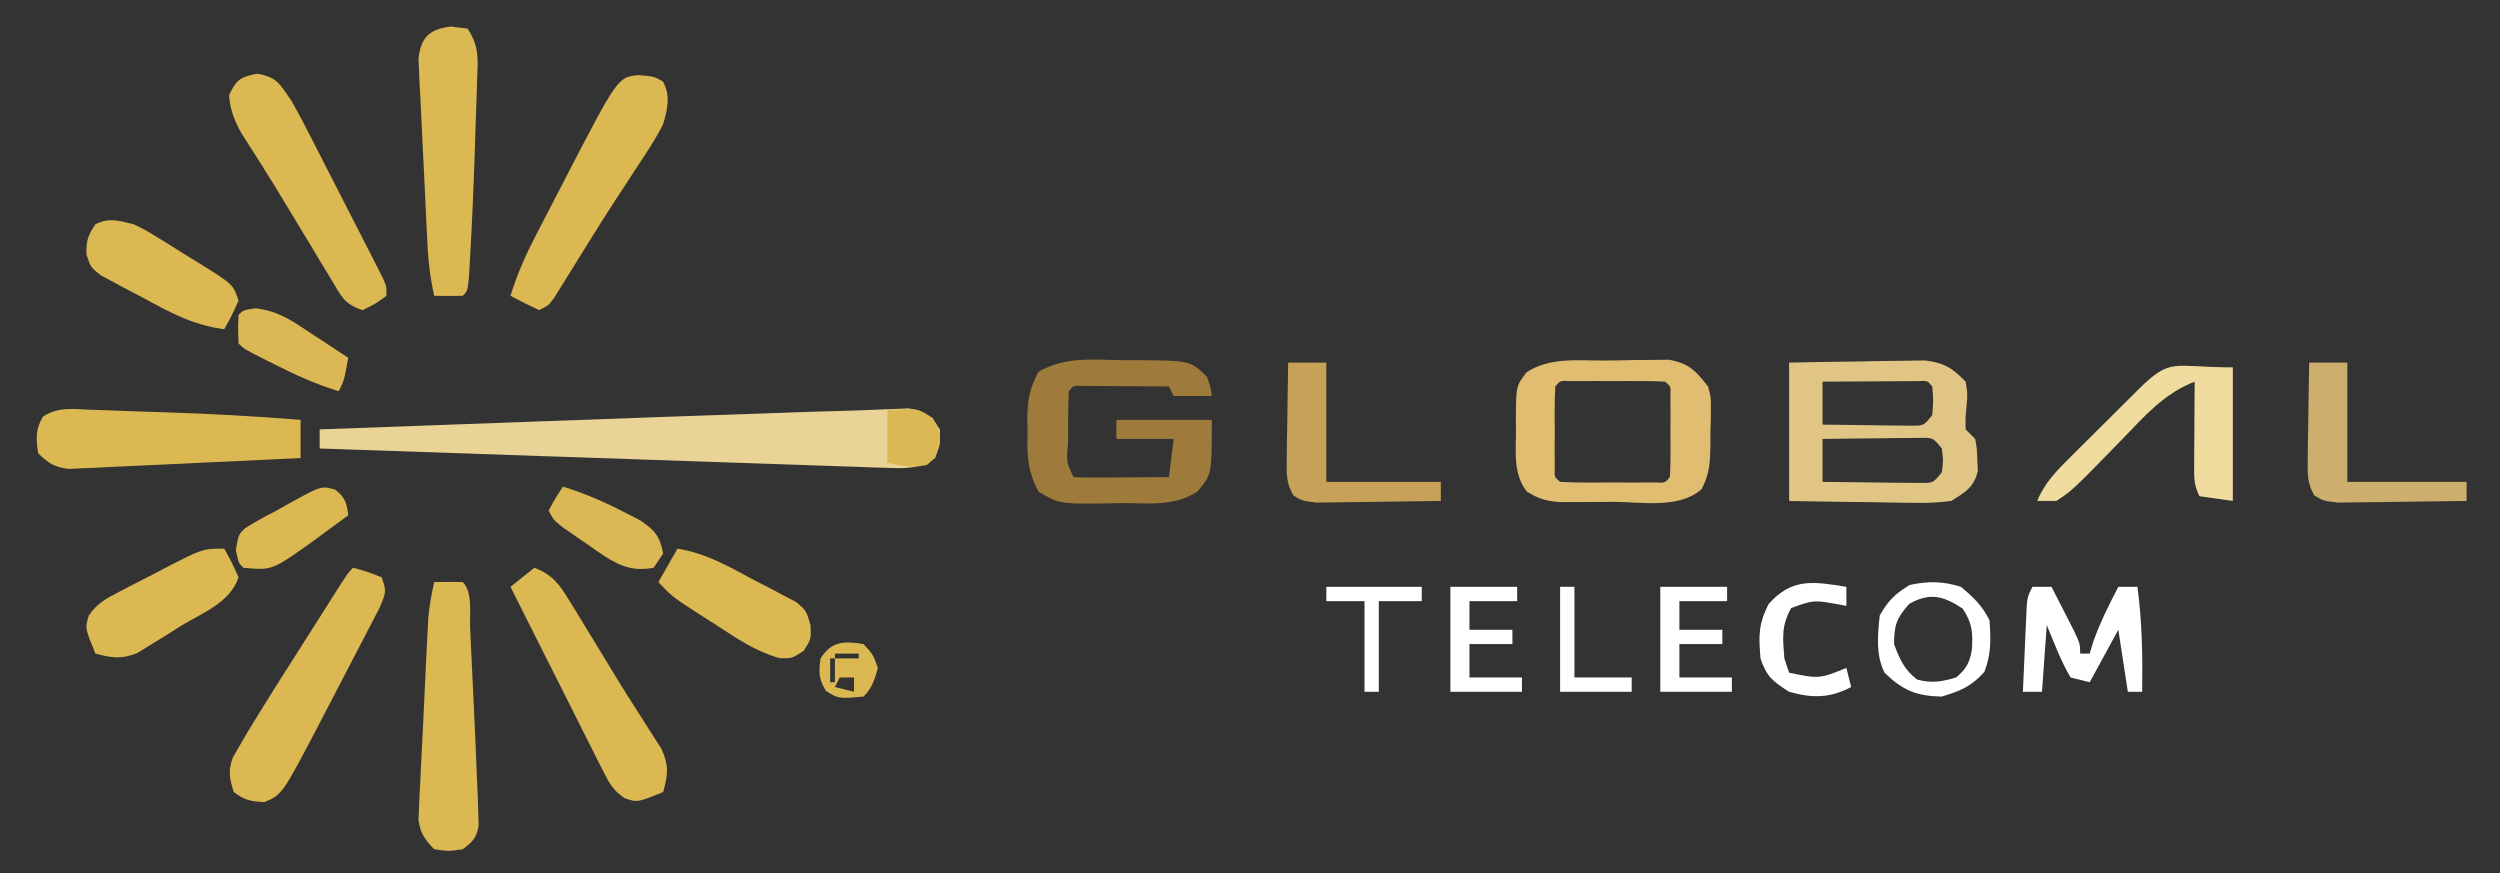 <?xml version="1.0" encoding="UTF-8"?>
<svg version="1.1" xmlns="http://www.w3.org/2000/svg" width="524" height="183">
<rect width="100%" height="100%" fill="#333333" stroke="none"/>
<path d="M0 0 C1.067 -0.036 2.135 -0.073 3.234 -0.11 C4.652 -0.174 4.652 -0.174 6.098 -0.24 C9.45 0.294 10.605 1.502 12.638 4.165 C12.638 7.29 12.638 7.29 11.638 10.165 C8.547 12.256 6.08 12.379 2.412 12.254 C0.826 12.207 0.826 12.207 -0.792 12.16 C-1.947 12.115 -3.101 12.071 -4.291 12.025 C-5.51 11.986 -6.73 11.947 -7.987 11.908 C-11.328 11.799 -14.668 11.682 -18.009 11.56 C-21.501 11.435 -24.994 11.322 -28.487 11.208 C-35.099 10.989 -41.711 10.76 -48.323 10.528 C-55.851 10.263 -63.379 10.01 -70.908 9.759 C-86.393 9.241 -101.878 8.708 -117.362 8.165 C-117.362 6.845 -117.362 5.525 -117.362 4.165 C-107.075 3.79 -96.789 3.416 -86.502 3.043 C-81.722 2.87 -76.942 2.696 -72.162 2.522 C-53.741 1.851 -35.32 1.182 -16.897 0.567 C-15.686 0.526 -14.476 0.484 -13.228 0.441 C-11 0.368 -8.771 0.304 -6.543 0.249 C-4.361 0.191 -2.18 0.107 0 0 Z " fill="#E9D396" transform="translate(184.362,85.835)"/>
<path d="M0 0 C4.467 -0.092 8.93 -0.172 13.397 -0.22 C14.915 -0.24 16.433 -0.267 17.951 -0.302 C20.138 -0.351 22.324 -0.373 24.512 -0.391 C25.826 -0.412 27.141 -0.433 28.495 -0.454 C32.548 0.071 34.187 1.086 37 4 C37.418 6.508 37.418 6.508 37.188 9.125 C36.947 11.69 36.947 11.69 37 14 C37.66 14.66 38.32 15.32 39 16 C39.371 18.023 39.371 18.023 39.438 20.375 C39.497 21.531 39.497 21.531 39.559 22.711 C38.709 26.191 36.985 27.103 34 29 C31.215 29.343 28.845 29.47 26.074 29.391 C25.327 29.385 24.579 29.379 23.809 29.373 C21.434 29.351 19.061 29.301 16.688 29.25 C15.072 29.23 13.457 29.212 11.842 29.195 C7.893 29.155 3.948 29.076 0 29 C0 19.43 0 9.86 0 0 Z M7 4 C7 6.97 7 9.94 7 13 C10.458 13.058 13.916 13.094 17.375 13.125 C18.36 13.142 19.345 13.159 20.359 13.176 C21.3 13.182 22.241 13.189 23.211 13.195 C24.08 13.206 24.95 13.216 25.845 13.227 C28.213 13.206 28.213 13.206 30 11 C30.25 7.958 30.25 7.958 30 5 C28.984 3.761 28.984 3.761 26.867 3.886 C25.492 3.894 25.492 3.894 24.09 3.902 C22.606 3.907 22.606 3.907 21.092 3.912 C19.53 3.925 19.53 3.925 17.938 3.938 C16.37 3.944 16.37 3.944 14.771 3.951 C12.181 3.963 9.59 3.979 7 4 Z M7 16 C7 18.97 7 21.94 7 25 C10.792 25.058 14.583 25.094 18.375 25.125 C19.995 25.15 19.995 25.15 21.648 25.176 C23.195 25.185 23.195 25.185 24.773 25.195 C25.727 25.206 26.68 25.216 27.662 25.227 C30.192 25.231 30.192 25.231 32 23 C32.333 20.5 32.333 20.5 32 18 C30.192 15.769 30.192 15.769 27.662 15.773 C26.232 15.789 26.232 15.789 24.773 15.805 C23.742 15.811 22.711 15.818 21.648 15.824 C20.028 15.849 20.028 15.849 18.375 15.875 C16.743 15.889 16.743 15.889 15.078 15.902 C12.385 15.926 9.693 15.959 7 16 Z " fill="#E0C584" transform="translate(375,76)"/>
<path d="M0 0 C2.011 -0.012 4.019 -0.061 6.03 -0.112 C7.941 -0.122 7.941 -0.122 9.891 -0.133 C11.055 -0.147 12.218 -0.16 13.417 -0.174 C17.565 0.611 19.032 2.119 21.583 5.426 C22.198 7.674 22.198 7.674 22.177 9.929 C22.174 10.753 22.171 11.576 22.169 12.424 C22.126 13.693 22.126 13.693 22.083 14.988 C22.087 16.263 22.087 16.263 22.091 17.564 C22.034 21.174 21.951 23.734 20.239 26.953 C15.512 31.156 7.55 29.61 1.645 29.613 C0.357 29.625 -0.932 29.638 -2.259 29.65 C-3.496 29.652 -4.733 29.654 -6.007 29.656 C-7.707 29.662 -7.707 29.662 -9.44 29.668 C-12.356 29.431 -13.986 29 -16.417 27.426 C-19.238 23.784 -18.712 19.319 -18.667 14.926 C-18.675 14.166 -18.683 13.407 -18.691 12.625 C-18.665 5.328 -18.665 5.328 -16.417 2.426 C-11.496 -0.751 -5.65 0.016 0 0 Z M-10.417 5.426 C-10.516 6.829 -10.548 8.237 -10.55 9.644 C-10.551 10.494 -10.553 11.343 -10.554 12.219 C-10.55 13.112 -10.546 14.005 -10.542 14.926 C-10.546 15.819 -10.55 16.712 -10.554 17.633 C-10.553 18.482 -10.551 19.332 -10.55 20.207 C-10.549 20.991 -10.548 21.776 -10.547 22.584 C-10.618 24.443 -10.618 24.443 -9.417 25.426 C-7.795 25.525 -6.168 25.556 -4.542 25.558 C-3.557 25.56 -2.573 25.561 -1.558 25.562 C-0.003 25.556 -0.003 25.556 1.583 25.551 C2.619 25.554 3.656 25.558 4.723 25.562 C5.708 25.561 6.693 25.56 7.708 25.558 C8.618 25.557 9.528 25.556 10.466 25.555 C12.568 25.661 12.568 25.661 13.583 24.426 C13.681 23.022 13.714 21.614 13.716 20.207 C13.717 19.357 13.718 18.508 13.719 17.633 C13.714 16.293 13.714 16.293 13.708 14.926 C13.712 14.032 13.715 13.139 13.719 12.219 C13.718 11.369 13.717 10.52 13.716 9.644 C13.714 8.86 13.713 8.075 13.712 7.267 C13.784 5.408 13.784 5.408 12.583 4.426 C10.96 4.326 9.333 4.295 7.708 4.293 C6.723 4.291 5.738 4.29 4.723 4.289 C3.169 4.295 3.169 4.295 1.583 4.301 C0.546 4.297 -0.49 4.293 -1.558 4.289 C-2.543 4.29 -3.528 4.291 -4.542 4.293 C-5.452 4.294 -6.362 4.295 -7.3 4.296 C-9.403 4.19 -9.403 4.19 -10.417 5.426 Z " fill="#E0BD70" transform="translate(336.417,75.574)"/>
<path d="M0 0 C1.279 -0.003 2.559 -0.005 3.877 -0.008 C14.449 0.103 14.449 0.103 17.938 3.5 C18.688 5.688 18.688 5.688 18.938 7.5 C16.297 7.5 13.658 7.5 10.938 7.5 C10.607 6.84 10.277 6.18 9.938 5.5 C6.625 5.471 3.313 5.453 0 5.438 C-0.946 5.429 -1.891 5.421 -2.865 5.412 C-3.764 5.409 -4.663 5.406 -5.59 5.402 C-6.422 5.397 -7.255 5.392 -8.113 5.386 C-10.068 5.284 -10.068 5.284 -11.062 6.5 C-11.162 9.343 -11.201 12.157 -11.188 15 C-11.191 15.798 -11.195 16.596 -11.199 17.418 C-11.571 21.268 -11.571 21.268 -10.062 24.5 C-8.574 24.587 -7.081 24.607 -5.59 24.598 C-4.241 24.593 -4.241 24.593 -2.865 24.588 C-1.92 24.58 -0.974 24.571 0 24.562 C1.424 24.556 1.424 24.556 2.877 24.549 C5.231 24.537 7.584 24.521 9.938 24.5 C10.268 21.86 10.598 19.22 10.938 16.5 C6.978 16.5 3.018 16.5 -1.062 16.5 C-1.062 15.18 -1.062 13.86 -1.062 12.5 C5.537 12.5 12.137 12.5 18.938 12.5 C18.938 23.944 18.938 23.944 15.938 27.5 C10.987 30.8 5.38 29.91 -0.438 29.938 C-1.67 29.97 -2.902 30.003 -4.172 30.037 C-13.052 30.09 -13.052 30.09 -17.375 27.566 C-19.726 23.294 -19.798 19.805 -19.688 15 C-19.707 14.158 -19.726 13.316 -19.746 12.449 C-19.715 8.466 -19.32 5.976 -17.402 2.438 C-11.896 -0.757 -6.237 -0.139 0 0 Z " fill="#9E7B3B" transform="translate(235.062,75.5)"/>
<path d="M0 0 C3.125 0.25 3.125 0.25 5.062 1.312 C6.723 4.34 6.045 7.066 5.125 10.25 C3.592 13.328 1.722 16.145 -0.188 19 C-1.275 20.669 -2.363 22.338 -3.449 24.008 C-4.012 24.864 -4.574 25.72 -5.154 26.603 C-6.892 29.276 -8.587 31.972 -10.27 34.68 C-10.811 35.55 -11.353 36.421 -11.911 37.317 C-12.956 39 -14 40.684 -15.04 42.37 C-15.751 43.506 -15.751 43.506 -16.477 44.664 C-17.1 45.669 -17.1 45.669 -17.737 46.694 C-18.875 48.25 -18.875 48.25 -20.875 49.25 C-22.906 48.316 -24.91 47.318 -26.875 46.25 C-25.507 41.799 -23.749 37.805 -21.609 33.672 C-21.136 32.755 -21.136 32.755 -20.652 31.819 C-19.985 30.53 -19.316 29.243 -18.645 27.957 C-17.637 26.022 -16.636 24.084 -15.637 22.145 C-4.369 0.38 -4.369 0.38 0 0 Z " fill="#DCB853" transform="translate(133.875,15.75)"/>
<path d="M0 0 C4.136 0.76 4.671 2.128 7.062 5.562 C8.754 8.494 10.296 11.494 11.828 14.512 C12.266 15.366 12.705 16.219 13.156 17.099 C14.077 18.895 14.994 20.693 15.909 22.492 C17.315 25.255 18.731 28.011 20.148 30.768 C21.042 32.515 21.936 34.263 22.828 36.012 C23.253 36.839 23.678 37.666 24.116 38.518 C24.503 39.283 24.891 40.047 25.29 40.835 C25.633 41.508 25.977 42.181 26.33 42.875 C27.062 44.562 27.062 44.562 27.062 46.562 C24.75 48.25 24.75 48.25 22.062 49.562 C18.148 48.258 17.661 46.734 15.551 43.234 C14.875 42.123 14.199 41.012 13.502 39.867 C12.793 38.682 12.084 37.498 11.375 36.312 C10.692 35.186 10.01 34.059 9.307 32.898 C8.271 31.189 7.235 29.479 6.207 27.765 C4.436 24.813 2.641 21.883 0.794 18.979 C0.427 18.397 0.061 17.816 -0.318 17.217 C-1.334 15.612 -2.358 14.011 -3.382 12.411 C-4.878 9.671 -5.649 7.656 -5.938 4.562 C-4.432 1.285 -3.563 0.682 0 0 Z " fill="#DCB853" transform="translate(53.938,15.438)"/>
<path d="M0 0 C2.938 0.812 2.938 0.812 6 2 C7 5 7 5 5.541 8.427 C4.816 9.846 4.081 11.259 3.336 12.668 C2.947 13.422 2.558 14.175 2.157 14.952 C1.329 16.55 0.497 18.147 -0.34 19.74 C-1.608 22.156 -2.862 24.578 -4.113 27.002 C-4.921 28.558 -5.73 30.113 -6.539 31.668 C-6.91 32.383 -7.281 33.098 -7.663 33.834 C-14.85 47.495 -14.85 47.495 -18.562 49.125 C-21.361 48.981 -22.786 48.74 -25 47 C-25.913 44.19 -26.208 42.583 -25.207 39.773 C-24.747 38.982 -24.287 38.19 -23.812 37.375 C-23.261 36.424 -22.709 35.472 -22.141 34.492 C-17.993 27.67 -13.711 20.93 -9.408 14.204 C-8.167 12.262 -6.933 10.316 -5.703 8.367 C-1.131 1.131 -1.131 1.131 0 0 Z " fill="#DCB853" transform="translate(74,119)"/>
<path d="M0 0 C0.806 0.024 1.612 0.048 2.442 0.073 C5.029 0.154 7.614 0.257 10.199 0.359 C11.898 0.414 13.596 0.468 15.295 0.52 C24.845 0.829 34.362 1.336 43.887 2.109 C43.887 4.749 43.887 7.389 43.887 10.109 C36.698 10.471 29.508 10.809 22.317 11.129 C19.87 11.24 17.424 11.358 14.978 11.481 C11.464 11.657 7.949 11.813 4.434 11.965 C2.791 12.054 2.791 12.054 1.116 12.144 C-0.415 12.205 -0.415 12.205 -1.978 12.266 C-2.875 12.309 -3.772 12.351 -4.696 12.394 C-7.674 12.043 -8.988 11.199 -11.113 9.109 C-11.557 6.066 -11.716 4.102 -10.093 1.429 C-6.946 -0.668 -3.638 -0.161 0 0 Z " fill="#DCB853" transform="translate(19.113,85.891)"/>
<path d="M0 0 C1.134 0.144 2.269 0.289 3.438 0.438 C5.902 4.134 5.621 6.789 5.449 11.043 C5.427 11.8 5.404 12.557 5.381 13.337 C5.305 15.766 5.215 18.196 5.125 20.625 C5.075 22.21 5.026 23.796 4.979 25.381 C4.734 33.109 4.401 40.832 3.957 48.551 C3.882 49.854 3.807 51.158 3.73 52.501 C3.438 55.438 3.438 55.438 2.438 56.438 C0.438 56.478 -1.563 56.48 -3.562 56.438 C-4.279 53.145 -4.732 49.983 -4.907 46.619 C-4.957 45.691 -5.007 44.764 -5.058 43.808 C-5.106 42.818 -5.154 41.828 -5.203 40.809 C-5.253 39.782 -5.303 38.755 -5.355 37.698 C-5.458 35.532 -5.559 33.366 -5.657 31.199 C-5.761 28.981 -5.872 26.763 -5.989 24.545 C-6.159 21.342 -6.309 18.138 -6.453 14.934 C-6.509 13.942 -6.565 12.95 -6.623 11.928 C-6.66 11.004 -6.697 10.079 -6.735 9.127 C-6.775 8.316 -6.814 7.505 -6.854 6.669 C-6.255 2.081 -4.487 0.551 0 0 Z " fill="#DCB853" transform="translate(94.562,5.562)"/>
<path d="M0 0 C2 -0.043 4 -0.041 6 0 C8.121 2.121 7.403 6.738 7.535 9.68 C7.578 10.562 7.621 11.445 7.665 12.354 C7.756 14.232 7.844 16.11 7.93 17.988 C8.06 20.828 8.198 23.668 8.338 26.508 C8.551 30.918 8.742 35.328 8.912 39.739 C8.989 41.716 9.075 43.693 9.164 45.669 C9.191 46.647 9.218 47.625 9.246 48.633 C9.272 49.428 9.299 50.224 9.326 51.043 C8.9 53.6 8.052 54.461 6 56 C3 56.438 3 56.438 0 56 C-1.987 53.945 -2.919 52.623 -3.292 49.768 C-3.252 48.957 -3.213 48.146 -3.173 47.311 C-3.136 46.386 -3.099 45.462 -3.061 44.509 C-3.005 43.517 -2.948 42.526 -2.891 41.504 C-2.844 40.478 -2.798 39.453 -2.75 38.396 C-2.598 35.117 -2.424 31.84 -2.25 28.562 C-2.147 26.359 -2.045 24.155 -1.945 21.951 C-1.845 19.844 -1.743 17.736 -1.641 15.629 C-1.593 14.639 -1.545 13.649 -1.495 12.63 C-1.446 11.702 -1.396 10.774 -1.345 9.819 C-1.281 8.601 -1.281 8.601 -1.216 7.359 C-0.987 4.854 -0.535 2.457 0 0 Z " fill="#DCB853" transform="translate(91,122)"/>
<path d="M0 0 C3.831 1.482 5.239 3.457 7.355 6.918 C7.974 7.918 8.593 8.919 9.23 9.95 C9.876 11.018 10.522 12.087 11.188 13.188 C12.181 14.813 12.181 14.813 13.195 16.472 C14.521 18.643 15.843 20.817 17.162 22.993 C18.749 25.589 20.369 28.158 22.02 30.715 C22.447 31.388 22.874 32.061 23.314 32.755 C24.421 34.5 25.538 36.239 26.656 37.977 C28.229 41.515 28.017 43.32 27 47 C21.612 49.204 21.612 49.204 18.951 48.316 C16.587 46.722 15.803 45.365 14.526 42.826 C14.086 41.965 13.646 41.104 13.193 40.217 C12.732 39.287 12.271 38.357 11.797 37.398 C11.314 36.447 10.832 35.495 10.334 34.515 C8.795 31.474 7.272 28.425 5.75 25.375 C4.709 23.312 3.668 21.249 2.625 19.188 C0.071 14.131 -2.47 9.068 -5 4 C-3.35 2.68 -1.7 1.36 0 0 Z " fill="#DCB853" transform="translate(112,119)"/>
<path d="M0 0 C0 9.24 0 18.48 0 28 C-2.31 27.67 -4.62 27.34 -7 27 C-8.252 24.495 -8.114 22.791 -8.098 19.992 C-8.094 19.006 -8.091 18.02 -8.088 17.004 C-8.075 15.455 -8.075 15.455 -8.062 13.875 C-8.058 12.835 -8.053 11.794 -8.049 10.723 C-8.037 8.148 -8.021 5.574 -8 3 C-14.361 5.461 -18.398 10.097 -23.062 14.938 C-33.622 25.79 -33.622 25.79 -37 28 C-38.32 28 -39.64 28 -41 28 C-39.419 24.12 -36.777 21.503 -33.844 18.613 C-33.341 18.111 -32.838 17.608 -32.32 17.091 C-31.26 16.034 -30.197 14.979 -29.132 13.927 C-27.5 12.313 -25.877 10.691 -24.254 9.068 C-23.222 8.041 -22.189 7.014 -21.156 5.988 C-20.67 5.503 -20.183 5.018 -19.682 4.517 C-12.886 -2.183 -12.589 0 0 0 Z " fill="#F0DC9E" transform="translate(468,77)"/>
<path d="M0 0 C1.562 2.812 1.562 2.812 3 6 C1.221 11.338 -4.549 13.423 -9.188 16.25 C-10.23 16.913 -11.272 17.575 -12.346 18.258 C-13.36 18.879 -14.373 19.5 -15.418 20.141 C-16.807 21 -16.807 21 -18.223 21.876 C-21.589 23.238 -23.531 22.888 -27 22 C-29.196 16.631 -29.196 16.631 -28.373 13.985 C-26.57 11.377 -24.722 10.443 -21.914 8.984 C-20.901 8.456 -19.888 7.927 -18.844 7.383 C-17.25 6.575 -17.25 6.575 -15.625 5.75 C-14.571 5.196 -13.516 4.641 -12.43 4.07 C-4.53 0 -4.53 0 0 0 Z " fill="#DCB853" transform="translate(47,115)"/>
<path d="M0 0 C2.593 1.259 2.593 1.259 5.145 2.836 C6.068 3.406 6.992 3.975 7.943 4.562 C8.89 5.161 9.837 5.759 10.812 6.375 C11.779 6.965 12.745 7.556 13.74 8.164 C20.871 12.614 20.871 12.614 22 16 C20.562 19.188 20.562 19.188 19 22 C12.388 21.154 7.477 18.402 1.688 15.25 C0.674 14.724 -0.34 14.198 -1.385 13.656 C-2.828 12.875 -2.828 12.875 -4.301 12.078 C-5.179 11.608 -6.057 11.138 -6.962 10.653 C-9 9 -9 9 -9.844 6.448 C-10.025 3.613 -9.583 2.334 -8 0 C-5.058 -1.471 -3.162 -0.732 0 0 Z " fill="#DCB853" transform="translate(28,47)"/>
<path d="M0 0 C6.051 0.956 10.902 3.825 16.25 6.688 C17.268 7.205 18.287 7.723 19.336 8.256 C20.303 8.773 21.27 9.291 22.266 9.824 C23.15 10.289 24.035 10.754 24.946 11.233 C27 13 27 13 27.894 16.046 C28 19 28 19 26.438 21.438 C24 23 24 23 21.453 22.965 C16.488 21.577 12.603 18.929 8.312 16.125 C7.458 15.582 6.604 15.04 5.725 14.48 C-1.109 10.089 -1.109 10.089 -4 7 C-2.68 4.69 -1.36 2.38 0 0 Z " fill="#DCB853" transform="translate(142,115)"/>
<path d="M0 0 C2.64 0 5.28 0 8 0 C8 8.25 8 16.5 8 25 C16.25 25 24.5 25 33 25 C33 26.32 33 27.64 33 29 C28.783 29.074 24.565 29.129 20.347 29.165 C18.913 29.18 17.478 29.2 16.044 29.226 C13.981 29.263 11.919 29.28 9.855 29.293 C8.614 29.309 7.373 29.324 6.094 29.341 C3 29 3 29 1.09 27.855 C-0.48 25.183 -0.338 23.105 -0.293 20.02 C-0.283 18.856 -0.274 17.693 -0.264 16.494 C-0.226 14.672 -0.226 14.672 -0.188 12.812 C-0.174 11.586 -0.16 10.359 -0.146 9.096 C-0.111 6.063 -0.062 3.032 0 0 Z " fill="#CDAE6D" transform="translate(484,76)"/>
<path d="M0 0 C2.64 0 5.28 0 8 0 C8 8.25 8 16.5 8 25 C15.92 25 23.84 25 32 25 C32 26.32 32 27.64 32 29 C27.925 29.074 23.85 29.129 19.775 29.165 C18.389 29.18 17.002 29.2 15.616 29.226 C13.623 29.263 11.63 29.278 9.637 29.293 C8.437 29.309 7.238 29.324 6.003 29.341 C3 29 3 29 1.104 27.855 C-0.485 25.184 -0.338 23.113 -0.293 20.02 C-0.283 18.856 -0.274 17.693 -0.264 16.494 C-0.226 14.672 -0.226 14.672 -0.188 12.812 C-0.174 11.586 -0.16 10.359 -0.146 9.096 C-0.111 6.063 -0.062 3.032 0 0 Z " fill="#C6A157" transform="translate(270,76)"/>
<path d="M0 0 C1.32 0 2.64 0 4 0 C5.005 1.956 6.004 3.915 7 5.875 C7.557 6.966 8.114 8.056 8.688 9.18 C10 12 10 12 10 14 C10.66 14 11.32 14 12 14 C12.248 13.175 12.495 12.35 12.75 11.5 C14.187 7.476 16.024 3.78 18 0 C19.32 0 20.64 0 22 0 C22.999 7.365 23.103 14.573 23 22 C22.01 22 21.02 22 20 22 C19.34 17.71 18.68 13.42 18 9 C16.02 12.63 14.04 16.26 12 20 C10.68 19.67 9.36 19.34 8 19 C5.917 15.486 4.567 11.787 3 8 C2.67 12.62 2.34 17.24 2 22 C0.68 22 -0.64 22 -2 22 C-1.861 18.708 -1.713 15.416 -1.562 12.125 C-1.504 10.719 -1.504 10.719 -1.443 9.285 C-1.401 8.389 -1.36 7.493 -1.316 6.57 C-1.28 5.743 -1.243 4.915 -1.205 4.063 C-1 2 -1 2 0 0 Z " fill="#FFFFFF" transform="translate(426,123)"/>
<path d="M0 0 C2.642 2.193 4.467 3.933 6 7 C6.269 11.107 6.391 13.966 4.938 17.812 C2.243 20.855 -0.121 21.836 -4 23 C-9.323 22.908 -12.189 21.699 -16 18 C-17.852 14.295 -17.459 10.044 -17 6 C-15.226 2.847 -13.803 1.491 -10.75 -0.375 C-6.953 -1.238 -3.726 -1.189 0 0 Z M-10.812 3.562 C-13.479 6.534 -14 8.02 -14 12 C-12.826 15.212 -11.882 17.3 -9.188 19.438 C-6.101 20.231 -4.043 19.907 -1 19 C1.166 17.195 1.855 15.87 2.316 13.098 C2.522 9.535 2.386 7.58 0.375 4.562 C-3.7 1.882 -6.449 1.138 -10.812 3.562 Z " fill="#FFFFFF" transform="translate(411,123)"/>
<path d="M0 0 C2.139 1.671 2.413 2.736 2.766 5.379 C1.038 6.652 -0.691 7.923 -2.422 9.191 C-3.385 9.899 -4.348 10.607 -5.34 11.336 C-13.255 16.922 -13.255 16.922 -19.234 16.379 C-20.234 15.379 -20.234 15.379 -20.797 12.629 C-20.234 9.379 -20.234 9.379 -18.801 8.047 C-16.665 6.693 -14.486 5.53 -12.234 4.379 C-11.371 3.886 -10.507 3.394 -9.617 2.887 C-2.894 -0.804 -2.894 -0.804 0 0 Z " fill="#DCB853" transform="translate(70.234,102.621)"/>
<path d="M0 0 C4.498 1.384 8.574 3.143 12.75 5.312 C13.879 5.886 15.008 6.46 16.172 7.051 C19.276 9.19 20.275 10.321 21 14 C20.01 15.485 20.01 15.485 19 17 C14.023 17.929 11.168 16.237 7.189 13.543 C6.529 13.075 5.868 12.607 5.188 12.125 C4.508 11.665 3.828 11.205 3.127 10.73 C-1.845 7.31 -1.845 7.31 -3 5 C-1.562 2.375 -1.562 2.375 0 0 Z " fill="#DCB854" transform="translate(118,102)"/>
<path d="M0 0 C4.815 0.522 7.869 2.721 11.836 5.375 C12.572 5.852 13.308 6.329 14.066 6.82 C15.873 7.993 17.668 9.182 19.461 10.375 C18.586 15.125 18.586 15.125 17.461 17.375 C12.786 15.946 8.492 14.028 4.148 11.812 C3.516 11.496 2.884 11.18 2.232 10.854 C-2.398 8.516 -2.398 8.516 -3.539 7.375 C-3.664 4.375 -3.664 4.375 -3.539 1.375 C-2.539 0.375 -2.539 0.375 0 0 Z " fill="#DCB854" transform="translate(53.539,64.625)"/>
<path d="M0 0 C4.62 0 9.24 0 14 0 C14 0.99 14 1.98 14 3 C10.7 3 7.4 3 4 3 C4 4.98 4 6.96 4 9 C6.97 9 9.94 9 13 9 C13 9.99 13 10.98 13 12 C10.03 12 7.06 12 4 12 C4 14.31 4 16.62 4 19 C7.63 19 11.26 19 15 19 C15 19.99 15 20.98 15 22 C10.05 22 5.1 22 0 22 C0 14.74 0 7.48 0 0 Z " fill="#FFFFFF" transform="translate(348,123)"/>
<path d="M0 0 C4.62 0 9.24 0 14 0 C14 0.99 14 1.98 14 3 C10.7 3 7.4 3 4 3 C4 4.98 4 6.96 4 9 C6.97 9 9.94 9 13 9 C13 9.99 13 10.98 13 12 C10.03 12 7.06 12 4 12 C4 14.31 4 16.62 4 19 C7.63 19 11.26 19 15 19 C15 19.99 15 20.98 15 22 C10.05 22 5.1 22 0 22 C0 14.74 0 7.48 0 0 Z " fill="#FFFFFF" transform="translate(304,123)"/>
<path d="M0 0 C0 1.32 0 2.64 0 4 C-0.603 3.881 -1.207 3.763 -1.828 3.641 C-6.881 2.754 -6.881 2.754 -11.562 4.438 C-13.666 8.187 -13.34 10.717 -13 15 C-12.67 15.99 -12.34 16.98 -12 18 C-5.711 19.296 -5.711 19.296 0 17 C0.33 18.32 0.66 19.64 1 21 C-3.473 23.376 -7.223 23.351 -12 22 C-15.406 19.826 -16.718 18.847 -18 15 C-18.39 10.245 -18.461 7.922 -16.312 3.625 C-11.403 -1.948 -6.812 -1.098 0 0 Z " fill="#FFFFFF" transform="translate(387,123)"/>
<path d="M0 0 C6.6 0 13.2 0 20 0 C20 0.99 20 1.98 20 3 C17.03 3 14.06 3 11 3 C11 9.27 11 15.54 11 22 C10.01 22 9.02 22 8 22 C8 15.73 8 9.46 8 3 C5.36 3 2.72 3 0 3 C0 2.01 0 1.02 0 0 Z " fill="#FFFFFF" transform="translate(278,123)"/>
<path d="M0 0 C6.259 -0.481 6.259 -0.481 9.5 1.625 C11 4 11 4 11 7.125 C10 10 10 10 8.312 11.438 C5.301 12.17 2.995 11.681 0 11 C0 7.37 0 3.74 0 0 Z " fill="#DCB855" transform="translate(186,86)"/>
<path d="M0 0 C0.99 0 1.98 0 3 0 C3 6.27 3 12.54 3 19 C6.96 19 10.92 19 15 19 C15 19.99 15 20.98 15 22 C10.05 22 5.1 22 0 22 C0 14.74 0 7.48 0 0 Z " fill="#FFFFFF" transform="translate(327,123)"/>
<path d="M0 0 C2 2.188 2 2.188 3 5 C2.337 7.43 1.799 9.201 0 11 C-5.276 11.459 -5.276 11.459 -7.875 9.812 C-9.407 7.345 -9.428 5.855 -9 3 C-6.749 -0.626 -4.015 -0.669 0 0 Z M-6 2 C-6 2.33 -6 2.66 -6 3 C-4.35 3 -2.7 3 -1 3 C-1 2.67 -1 2.34 -1 2 C-2.65 2 -4.3 2 -6 2 Z M-7 3 C-7 4.65 -7 6.3 -7 8 C-6.67 8 -6.34 8 -6 8 C-6 6.35 -6 4.7 -6 3 C-6.33 3 -6.66 3 -7 3 Z M0 4 C1 7 1 7 1 7 Z M-5 7 C-5.33 7.66 -5.66 8.32 -6 9 C-4.68 9.33 -3.36 9.66 -2 10 C-2 9.01 -2 8.02 -2 7 C-2.99 7 -3.98 7 -5 7 Z " fill="#DCB853" transform="translate(181,135)"/>
</svg>
